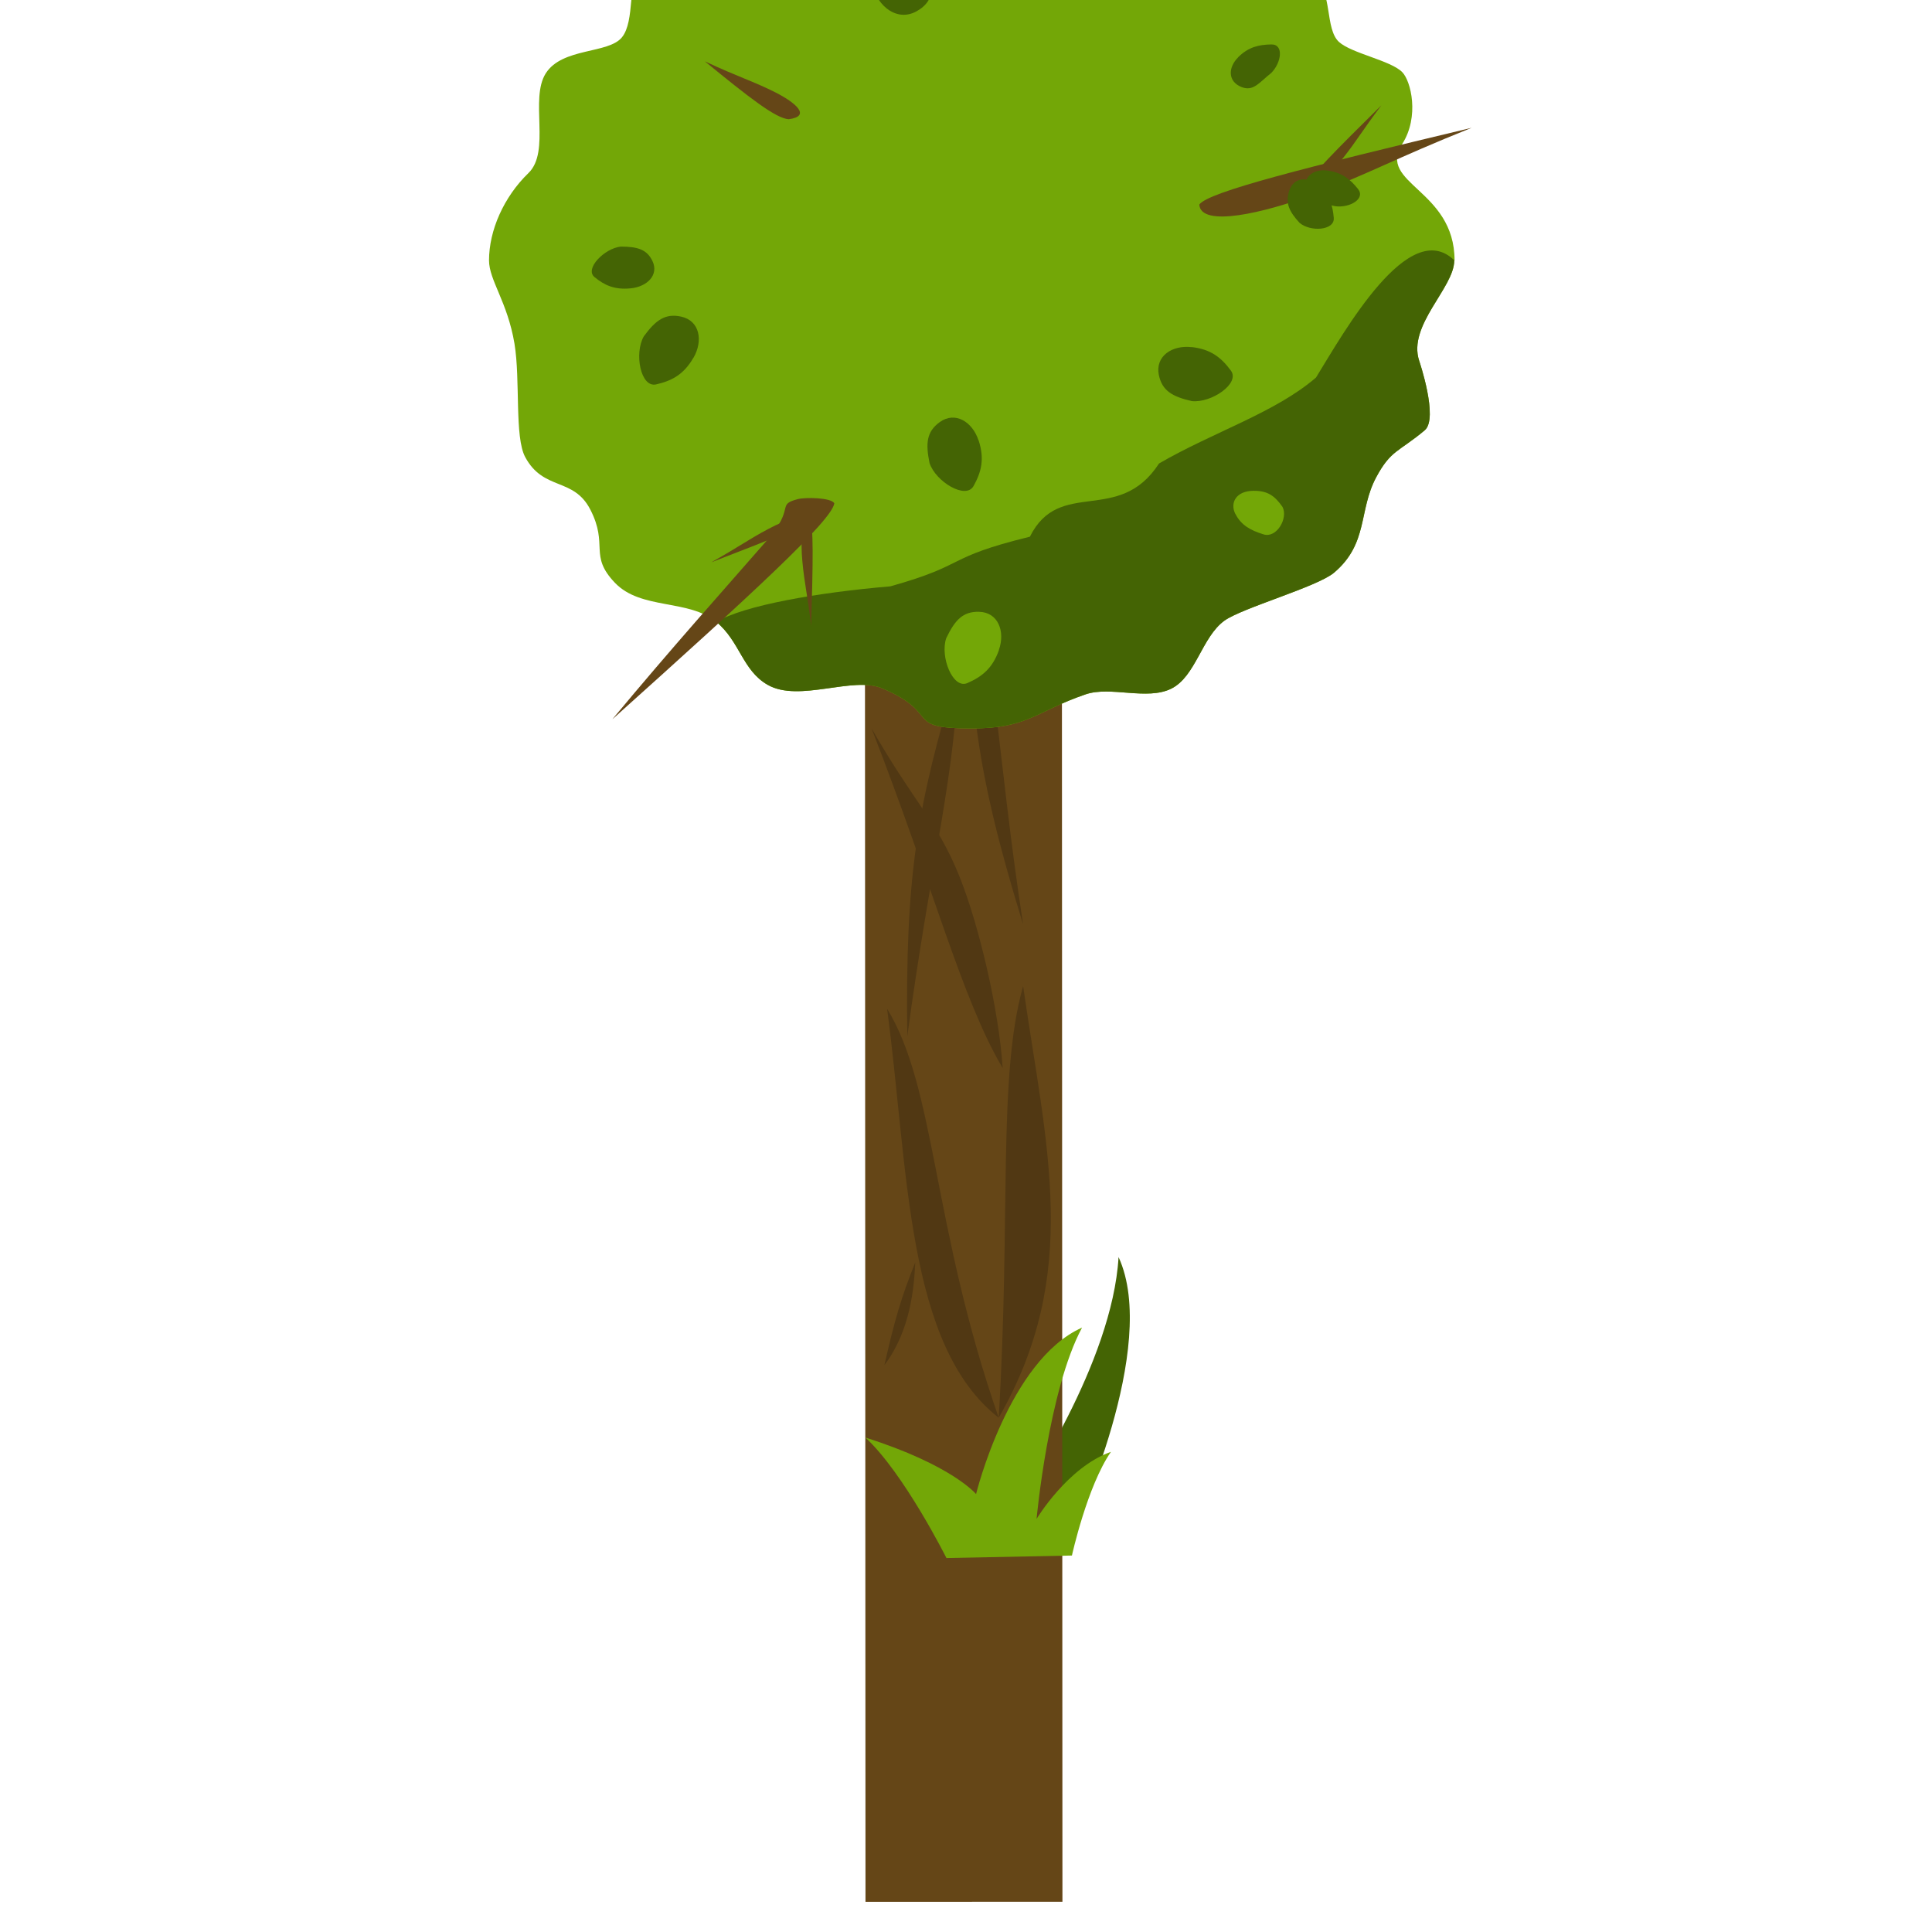 <?xml version="1.0" encoding="UTF-8" standalone="no"?>
<!-- Created with Inkscape (http://www.inkscape.org/) -->

<svg
   xmlns:dc="http://purl.org/dc/elements/1.1/"
   xmlns:cc="http://creativecommons.org/ns#"
   xmlns:rdf="http://www.w3.org/1999/02/22-rdf-syntax-ns#"
   xmlns:svg="http://www.w3.org/2000/svg"
   xmlns="http://www.w3.org/2000/svg"
   xmlns:sodipodi="http://sodipodi.sourceforge.net/DTD/sodipodi-0.dtd"
   xmlns:inkscape="http://www.inkscape.org/namespaces/inkscape"
   width="70"
   height="70"
   viewBox="0 0 18.521 18.521"
   version="1.1"
   id="svg2779"
   inkscape:version="0.92.1 r15371"
   sodipodi:docname="leaftree.svg">
  <defs
     id="defs2773" />
  <sodipodi:namedview
     id="base"
     pagecolor="#ffffff"
     bordercolor="#666666"
     borderopacity="1.0"
     inkscape:pageopacity="0.0"
     inkscape:pageshadow="2"
     inkscape:zoom="5.6568543"
     inkscape:cx="67.073254"
     inkscape:cy="24.978679"
     inkscape:document-units="px"
     inkscape:current-layer="layer1"
     showgrid="false"
     units="px"
     inkscape:window-width="1920"
     inkscape:window-height="1018"
     inkscape:window-x="-8"
     inkscape:window-y="-8"
     inkscape:window-maximized="1"
     inkscape:lockguides="true" />
  <g
     inkscape:label="Layer 1"
     inkscape:groupmode="layer"
     id="layer1"
     transform="translate(0,-278.479)">
    <path
       style="fill:#446404;fill-opacity:1;fill-rule:evenodd;stroke:none;stroke-width:0.126px;stroke-linecap:butt;stroke-linejoin:miter;stroke-opacity:1"
       d="m 9.801,292.807 c 0,0 0.863,-1.257 0.922,-2.277 0.397,0.861 -0.428,2.607 -0.428,2.607 z"
       id="path1430"
       inkscape:connector-curvature="0"
       sodipodi:nodetypes="cccc" />
    <path
       sodipodi:nodetypes="cccccc"
       inkscape:connector-curvature="0"
       id="path1303-6"
       d="m 8.292,284.765 0.943,-1.818 0.945,1.817 0.005,11.946 -1.888,7.9e-4 z"
       style="fill:#654617;fill-opacity:1;stroke-width:0.342" />
    <path
       sodipodi:nodetypes="ccc"
       inkscape:connector-curvature="0"
       id="path1349-5"
       d="m 9.574,292.07 c -0.888,-0.694 -0.863,-2.367 -1.07,-3.921 0.47,0.766 0.43,2.084 1.07,3.921 z"
       style="fill:#513813;fill-opacity:1;fill-rule:evenodd;stroke:none;stroke-width:0.572px;stroke-linecap:butt;stroke-linejoin:miter;stroke-opacity:1" />
    <path
       style="fill:#513813;fill-opacity:1;fill-rule:evenodd;stroke:none;stroke-width:0.572px;stroke-linecap:butt;stroke-linejoin:miter;stroke-opacity:1"
       d="m 9.574,292.07 c 0.795,-1.388 0.457,-2.586 0.234,-4.138 -0.245,0.865 -0.117,2.197 -0.234,4.138 z"
       id="path1351-3"
       inkscape:connector-curvature="0"
       sodipodi:nodetypes="ccc" />
    <path
       sodipodi:nodetypes="ccc"
       inkscape:connector-curvature="0"
       id="path1347-4"
       d="m 8.698,288.413 c -0.022,-1.54 0.098,-2.228 0.471,-3.458 0.025,0.765 -0.254,1.834 -0.471,3.458 z"
       style="fill:#513813;fill-opacity:1;fill-rule:evenodd;stroke:none;stroke-width:0.425px;stroke-linecap:butt;stroke-linejoin:miter;stroke-opacity:1" />
    <path
       style="fill:#513813;fill-opacity:1;fill-rule:evenodd;stroke:none;stroke-width:0.425px;stroke-linecap:butt;stroke-linejoin:miter;stroke-opacity:1"
       d="m 9.808,287.341 c -0.453,-1.472 -0.531,-2.166 -0.518,-3.452 0.239,0.727 0.27,1.832 0.518,3.452 z"
       id="path1345-7"
       inkscape:connector-curvature="0"
       sodipodi:nodetypes="ccc" />
    <path
       style="fill:#73a707;fill-opacity:1;fill-rule:evenodd;stroke:none;stroke-width:0.093px;stroke-linecap:butt;stroke-linejoin:miter;stroke-opacity:1"
       d="m 9.073,293.415 c 0,0 -0.408,-0.815 -0.777,-1.155 0.833,0.264 1.061,0.542 1.061,0.542 0,0 0.314,-1.283 1.016,-1.596 -0.322,0.599 -0.436,1.834 -0.436,1.834 0,0 0.298,-0.497 0.713,-0.643 -0.228,0.33 -0.374,0.994 -0.374,0.994 z"
       id="path1432"
       inkscape:connector-curvature="0"
       sodipodi:nodetypes="cccccccc" />
    <path
       style="fill:#513813;fill-opacity:1;fill-rule:evenodd;stroke:none;stroke-width:0.425px;stroke-linecap:butt;stroke-linejoin:miter;stroke-opacity:1"
       d="m 8.355,285.461 c 0.403,0.707 0.631,0.893 0.842,1.418 0.188,0.469 0.379,1.279 0.415,1.839 -0.391,-0.658 -0.662,-1.729 -1.257,-3.256 z"
       id="path1345-7-1"
       inkscape:connector-curvature="0"
       sodipodi:nodetypes="cscc" />
    <path
       style="fill:#513813;fill-opacity:1;fill-rule:evenodd;stroke:none;stroke-width:0.155px;stroke-linecap:butt;stroke-linejoin:miter;stroke-opacity:1"
       d="m 8.478,291.566 c 0.1,-0.438 0.16,-0.645 0.296,-0.985 -0.011,0.237 -0.044,0.652 -0.296,0.985 z"
       id="path1345-7-3"
       inkscape:connector-curvature="0"
       sodipodi:nodetypes="ccc" />
    <path
       style="opacity:1;fill:#73a707;fill-opacity:1;stroke:none;stroke-width:0.065;stroke-miterlimit:4;stroke-dasharray:none;stroke-opacity:1"
       d="m 13.941,280.976 c 0,0.262 -0.449,0.621 -0.336,0.962 0,0 0.188,0.552 0.053,0.666 -0.249,0.209 -0.324,0.187 -0.465,0.45 -0.172,0.322 -0.073,0.634 -0.404,0.915 -0.161,0.136 -0.88,0.337 -1.051,0.46 -0.217,0.157 -0.275,0.536 -0.51,0.652 -0.232,0.115 -0.582,-0.027 -0.82,0.054 -0.484,0.166 -0.551,0.327 -1.093,0.327 -0.666,0 -0.28,-0.137 -0.853,-0.383 -0.285,-0.123 -0.8,0.138 -1.103,-0.035 -0.242,-0.138 -0.266,-0.417 -0.492,-0.603 -0.27,-0.222 -0.721,-0.113 -0.972,-0.375 -0.253,-0.265 -0.059,-0.358 -0.236,-0.702 -0.161,-0.313 -0.448,-0.176 -0.624,-0.503 -0.104,-0.193 -0.045,-0.737 -0.103,-1.088 -0.067,-0.4 -0.244,-0.608 -0.244,-0.798 2e-7,-0.286 0.141,-0.608 0.378,-0.837 0.215,-0.208 0.01,-0.71 0.166,-0.956 0.159,-0.249 0.6,-0.185 0.73,-0.345 0.128,-0.157 0.053,-0.541 0.174,-0.694 0.133,-0.169 0.92,-0.192 0.92,-0.192 0.503,0.051 0.674,-0.1 0.957,-0.477 0.114,-0.152 0.474,-0.299 0.745,-0.201 0.327,0.118 0.555,-0.147 0.927,-0.147 0.242,0 0.638,0.336 0.844,0.433 0.278,0.132 0.523,-0.189 0.792,-0.126 0.288,0.068 0.259,0.473 0.505,0.594 0.191,0.093 0.603,0.15 0.781,0.259 0.167,0.103 0.093,0.471 0.229,0.595 0.121,0.11 0.495,0.177 0.606,0.289 0.084,0.084 0.168,0.427 7.7e-5,0.69 -0.244,0.382 0.502,0.432 0.502,1.116 z"
       id="path4616"
       inkscape:connector-curvature="0"
       sodipodi:nodetypes="cssssssssssssssscssssssssssssssscc" />
    <path
       style="opacity:1;fill:#446404;fill-opacity:1;stroke:none;stroke-width:0.065;stroke-miterlimit:4;stroke-dasharray:none;stroke-opacity:1"
       d="m 13.941,280.976 c 0,0.262 -0.449,0.621 -0.336,0.962 0,0 0.188,0.552 0.053,0.666 -0.249,0.209 -0.324,0.187 -0.465,0.45 -0.172,0.322 -0.073,0.634 -0.404,0.915 -0.161,0.136 -0.88,0.337 -1.051,0.46 -0.217,0.157 -0.275,0.536 -0.51,0.652 -0.232,0.115 -0.582,-0.027 -0.82,0.054 -0.484,0.166 -0.551,0.327 -1.093,0.327 -0.666,0 -0.28,-0.137 -0.853,-0.383 -0.285,-0.123 -0.8,0.138 -1.103,-0.035 -0.242,-0.138 -0.266,-0.417 -0.492,-0.603 0.264,-0.158 0.969,-0.282 1.668,-0.341 0.757,-0.212 0.506,-0.272 1.338,-0.476 0.285,-0.571 0.852,-0.106 1.238,-0.702 0.525,-0.304 1.116,-0.488 1.505,-0.824 0.269,-0.437 0.891,-1.55 1.327,-1.122 z"
       id="path4616-8"
       inkscape:connector-curvature="0"
       sodipodi:nodetypes="cssssssssssccccccc" />
    <path
       style="fill:#654617;fill-opacity:1;fill-rule:evenodd;stroke:none;stroke-width:0.425px;stroke-linecap:butt;stroke-linejoin:miter;stroke-opacity:1"
       d="m 14.108,279.704 c -0.755,0.303 -0.988,0.443 -1.519,0.641 -0.473,0.176 -1.077,0.318 -1.092,0.095 0.084,-0.121 1.017,-0.355 2.611,-0.736 z"
       id="path1345-7-1-1"
       inkscape:connector-curvature="0"
       sodipodi:nodetypes="csccc" />
    <path
       style="fill:#654617;fill-opacity:1;fill-rule:evenodd;stroke:none;stroke-width:0.161px;stroke-linecap:butt;stroke-linejoin:miter;stroke-opacity:1"
       d="m 13.243,279.488 c -0.187,0.248 -0.237,0.341 -0.371,0.51 -0.12,0.151 -0.286,0.314 -0.33,0.24 0.006,-0.058 0.261,-0.316 0.7,-0.749 z"
       id="path1345-7-1-1-8"
       inkscape:connector-curvature="0"
       sodipodi:nodetypes="csccc" />
    <path
       style="fill:#654617;fill-opacity:1;fill-rule:evenodd;stroke:none;stroke-width:0.466px;stroke-linecap:butt;stroke-linejoin:miter;stroke-opacity:1"
       d="m 5.873,285.371 c 0.573,-0.689 1.073,-1.246 1.482,-1.715 0.273,-0.313 0.083,-0.337 0.292,-0.392 0.071,-0.019 0.321,-0.016 0.351,0.04 -0.023,0.166 -0.796,0.875 -2.125,2.068 z"
       id="path1345-7-1-1-6"
       inkscape:connector-curvature="0"
       sodipodi:nodetypes="cssccc" />
    <path
       style="fill:#654617;fill-opacity:1;fill-rule:evenodd;stroke:none;stroke-width:0.161px;stroke-linecap:butt;stroke-linejoin:miter;stroke-opacity:1"
       d="m 6.823,283.867 c 0.271,-0.152 0.353,-0.217 0.544,-0.318 0.17,-0.09 0.388,-0.173 0.398,-0.087 -0.029,0.051 -0.366,0.184 -0.942,0.406 z"
       id="path1345-7-1-1-8-2"
       inkscape:connector-curvature="0"
       sodipodi:nodetypes="csccc" />
    <path
       style="fill:#654617;fill-opacity:1;fill-rule:evenodd;stroke:none;stroke-width:0.161px;stroke-linecap:butt;stroke-linejoin:miter;stroke-opacity:1"
       d="m 7.777,284.487 c -0.036,-0.308 -0.065,-0.41 -0.085,-0.625 -0.018,-0.191 -0.01,-0.425 0.072,-0.401 0.036,0.046 0.03,0.408 0.012,1.026 z"
       id="path1345-7-1-1-8-9"
       inkscape:connector-curvature="0"
       sodipodi:nodetypes="csccc" />
    <path
       style="fill:#654617;fill-opacity:1;fill-rule:evenodd;stroke:none;stroke-width:0.211px;stroke-linecap:butt;stroke-linejoin:miter;stroke-opacity:1"
       d="m 6.757,279.067 c 0.322,0.151 0.468,0.192 0.679,0.299 0.188,0.096 0.346,0.227 0.125,0.256 -0.123,-0.007 -0.381,-0.209 -0.804,-0.555 z"
       id="path1345-7-1-1-83"
       inkscape:connector-curvature="0"
       sodipodi:nodetypes="csccc" />
    <path
       style="opacity:1;fill:#446404;fill-opacity:1;stroke:none;stroke-width:0.065;stroke-miterlimit:4;stroke-dasharray:none;stroke-opacity:1"
       d="m 11.423,281.806 c 0.187,0.021 0.286,0.103 0.377,0.226 0.091,0.123 -0.189,0.313 -0.375,0.292 -0.188,-0.043 -0.285,-0.1 -0.316,-0.251 -0.036,-0.18 0.128,-0.288 0.315,-0.266 z"
       id="path4715"
       inkscape:connector-curvature="0"
       sodipodi:nodetypes="cscsc" />
    <path
       style="opacity:1;fill:#446404;fill-opacity:1;stroke:none;stroke-width:0.065;stroke-miterlimit:4;stroke-dasharray:none;stroke-opacity:1"
       d="m 9.382,282.702 c 0.058,0.179 0.025,0.303 -0.049,0.436 -0.074,0.134 -0.364,-0.042 -0.422,-0.22 -0.039,-0.189 -0.028,-0.301 0.097,-0.392 0.149,-0.108 0.315,-0.003 0.373,0.176 z"
       id="path4715-3"
       inkscape:connector-curvature="0"
       sodipodi:nodetypes="cscsc" />
    <path
       style="opacity:1;fill:#446404;fill-opacity:1;stroke:none;stroke-width:0.048;stroke-miterlimit:4;stroke-dasharray:none;stroke-opacity:1"
       d="m 12.641,280.259 c 0.104,0.091 0.135,0.187 0.145,0.308 0.011,0.122 -0.225,0.138 -0.329,0.047 -0.097,-0.106 -0.135,-0.184 -0.1,-0.301 0.042,-0.138 0.179,-0.145 0.283,-0.054 z"
       id="path4715-4"
       inkscape:connector-curvature="0"
       sodipodi:nodetypes="cscsc" />
    <path
       style="opacity:1;fill:#446404;fill-opacity:1;stroke:none;stroke-width:0.065;stroke-miterlimit:4;stroke-dasharray:none;stroke-opacity:1"
       d="m 6.647,281.909 c -0.094,0.163 -0.209,0.221 -0.357,0.255 -0.149,0.034 -0.212,-0.298 -0.118,-0.461 0.114,-0.155 0.205,-0.222 0.357,-0.189 0.18,0.039 0.213,0.232 0.119,0.395 z"
       id="path4715-8"
       inkscape:connector-curvature="0"
       sodipodi:nodetypes="cscsc" />
    <path
       style="opacity:1;fill:#446404;fill-opacity:1;stroke:none;stroke-width:0.053;stroke-miterlimit:4;stroke-dasharray:none;stroke-opacity:1"
       d="m 6.048,281.243 c -0.156,0.016 -0.253,-0.029 -0.349,-0.108 -0.097,-0.079 0.096,-0.276 0.252,-0.292 0.161,1.5e-4 0.251,0.027 0.304,0.139 0.063,0.133 -0.051,0.245 -0.207,0.261 z"
       id="path4715-1"
       inkscape:connector-curvature="0"
       sodipodi:nodetypes="cscsc"
       inkscape:transform-center-x="-0.63710466"
       inkscape:transform-center-y="-1.0246039" />
    <path
       style="opacity:1;fill:#446404;fill-opacity:1;stroke:none;stroke-width:0.048;stroke-miterlimit:4;stroke-dasharray:none;stroke-opacity:1"
       d="m 12.726,280.114 c 0.137,0.018 0.216,0.081 0.292,0.176 0.076,0.095 -0.08,0.184 -0.217,0.166 -0.14,-0.034 -0.245,-0.023 -0.28,-0.14 -0.041,-0.139 0.069,-0.22 0.205,-0.202 z"
       id="path4715-4-0"
       inkscape:connector-curvature="0"
       sodipodi:nodetypes="cscscc" />
    <path
       style="opacity:1;fill:#446404;fill-opacity:1;stroke:none;stroke-width:0.048;stroke-miterlimit:4;stroke-dasharray:none;stroke-opacity:1"
       d="m 11.87,279.027 c 0.098,-0.097 0.197,-0.12 0.318,-0.122 0.122,-0.002 0.096,0.177 -0.002,0.274 -0.113,0.089 -0.169,0.179 -0.283,0.135 -0.135,-0.053 -0.131,-0.189 -0.033,-0.286 z"
       id="path4715-4-0-4"
       inkscape:connector-curvature="0"
       sodipodi:nodetypes="cscscc" />
    <path
       style="opacity:1;fill:#446404;fill-opacity:1;stroke:none;stroke-width:0.075;stroke-miterlimit:4;stroke-dasharray:none;stroke-opacity:1"
       d="m 8.362,278.336 c -0.055,-0.21 -0.007,-0.345 0.089,-0.485 0.097,-0.141 0.422,0.1 0.477,0.309 0.032,0.218 0.011,0.343 -0.143,0.428 -0.182,0.1 -0.369,-0.042 -0.423,-0.252 z"
       id="path4715-14"
       inkscape:connector-curvature="0"
       sodipodi:nodetypes="cscsc"
       inkscape:transform-center-x="1.9758465"
       inkscape:transform-center-y="1.2880719" />
    <path
       style="opacity:1;fill:#73a707;fill-opacity:1;stroke:none;stroke-width:0.065;stroke-miterlimit:4;stroke-dasharray:none;stroke-opacity:1"
       d="m 9.577,284.709 c -0.062,0.177 -0.163,0.257 -0.303,0.318 -0.14,0.062 -0.264,-0.253 -0.203,-0.43 0.083,-0.174 0.16,-0.257 0.314,-0.253 0.184,0.004 0.253,0.188 0.191,0.365 z"
       id="path4715-41"
       inkscape:connector-curvature="0"
       sodipodi:nodetypes="cscsc" />
    <path
       style="opacity:1;fill:#73a707;fill-opacity:1;stroke:none;stroke-width:0.048;stroke-miterlimit:4;stroke-dasharray:none;stroke-opacity:1"
       d="m 11.844,283.407 c 0.055,0.108 0.146,0.157 0.27,0.195 0.125,0.038 0.236,-0.155 0.181,-0.263 -0.074,-0.106 -0.142,-0.157 -0.281,-0.155 -0.164,0.002 -0.226,0.115 -0.171,0.223 z"
       id="path4715-41-4"
       inkscape:connector-curvature="0"
       sodipodi:nodetypes="cscsc" />
  </g>
</svg>
